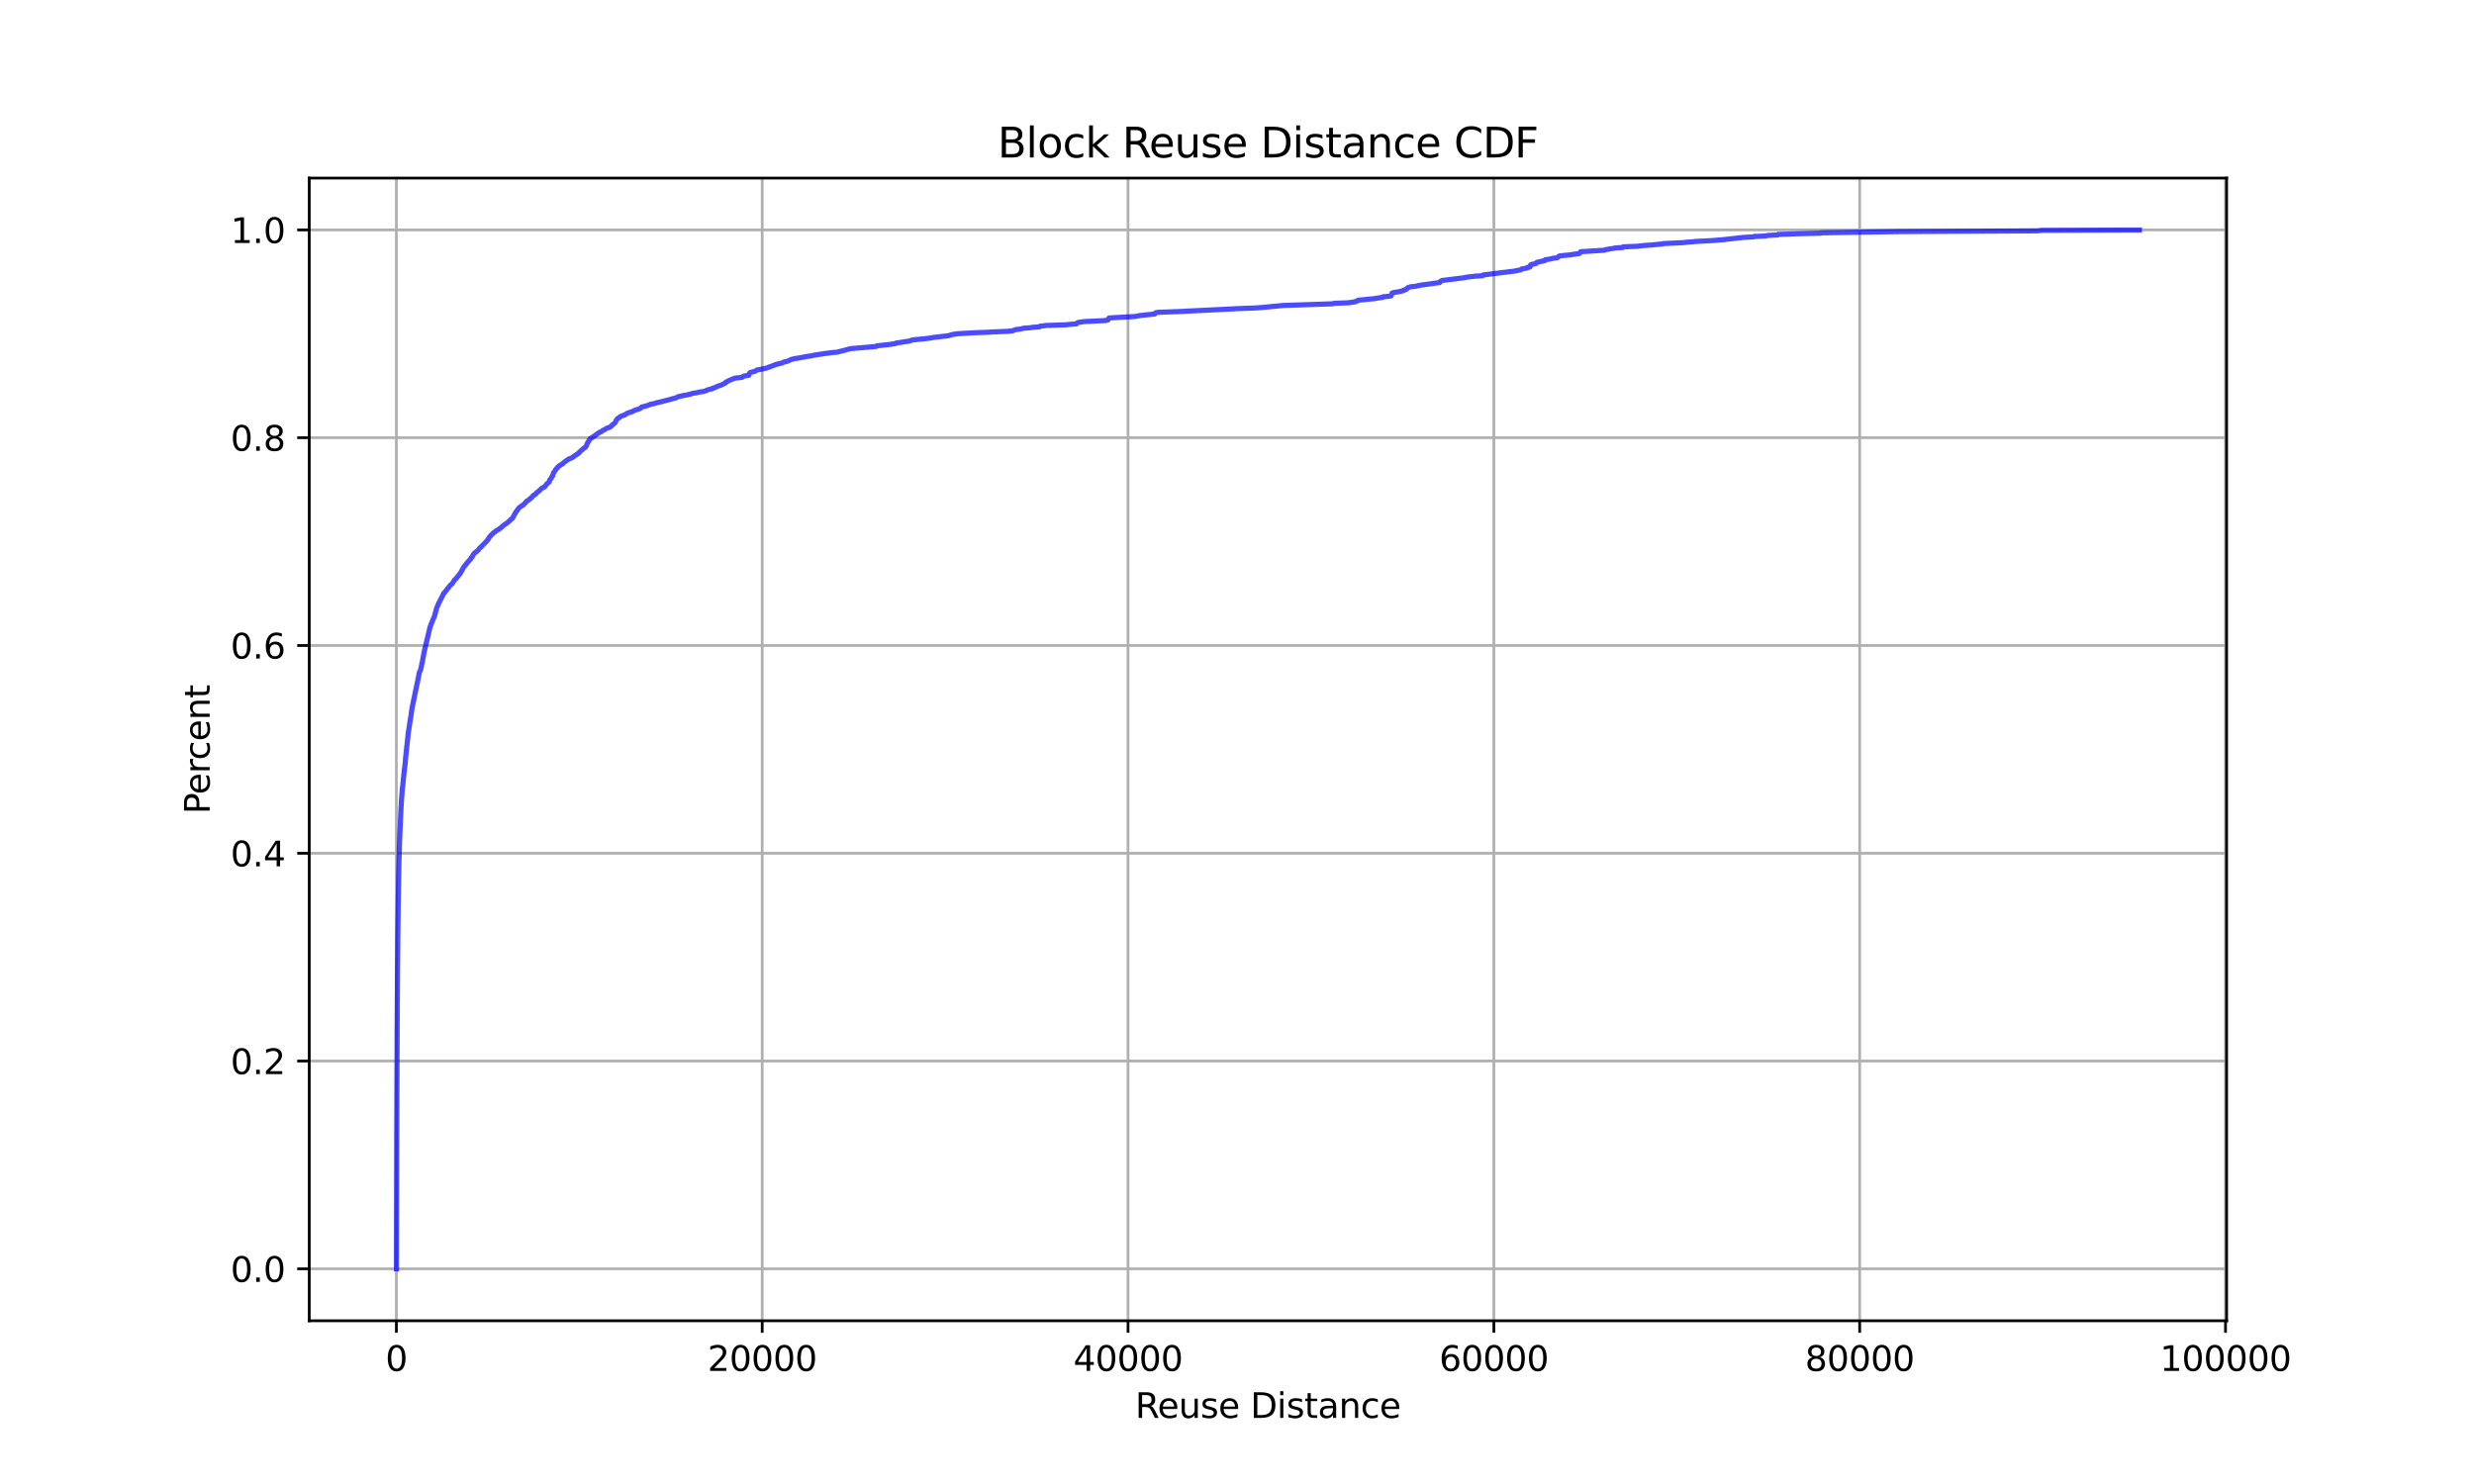 <?xml version="1.0" encoding="utf-8" standalone="no"?>
<!DOCTYPE svg PUBLIC "-//W3C//DTD SVG 1.1//EN"
  "http://www.w3.org/Graphics/SVG/1.1/DTD/svg11.dtd">
<svg xmlns:xlink="http://www.w3.org/1999/xlink" width="720pt" height="432pt" viewBox="0 0 720 432" xmlns="http://www.w3.org/2000/svg" version="1.1">
 <defs>
  <style type="text/css">*{stroke-linejoin: round; stroke-linecap: butt}</style>
 </defs>
 <g id="figure_1">
  <g id="patch_1">
   <path d="M 0 432 
L 720 432 
L 720 0 
L 0 0 
z
" style="fill: #ffffff"/>
  </g>
  <g id="axes_1">
   <g id="patch_2">
    <path d="M 90 384.48 
L 648 384.48 
L 648 51.84 
L 90 51.84 
z
" style="fill: #ffffff"/>
   </g>
   <g id="matplotlib.axis_1">
    <g id="xtick_1">
     <g id="line2d_1">
      <path d="M 115.358 384.48 
L 115.358 51.84 
" clip-path="url(#p8ed50db130)" style="fill: none; stroke: #b0b0b0; stroke-width: 0.8; stroke-linecap: square"/>
     </g>
     <g id="line2d_2">
      <defs>
       <path id="me92fbe3a82" d="M 0 0 
L 0 3.5 
" style="stroke: #000000; stroke-width: 0.8"/>
      </defs>
      <g>
       <use xlink:href="#me92fbe3a82" x="115.358" y="384.48" style="stroke: #000000; stroke-width: 0.8"/>
      </g>
     </g>
     <g id="text_1">
      <!-- 0 -->
      <g transform="translate(112.177 399.078) scale(0.1 -0.1)">
       <defs>
        <path id="DejaVuSans-30" d="M 2034 4250 
Q 1547 4250 1301 3770 
Q 1056 3291 1056 2328 
Q 1056 1369 1301 889 
Q 1547 409 2034 409 
Q 2525 409 2770 889 
Q 3016 1369 3016 2328 
Q 3016 3291 2770 3770 
Q 2525 4250 2034 4250 
z
M 2034 4750 
Q 2819 4750 3233 4129 
Q 3647 3509 3647 2328 
Q 3647 1150 3233 529 
Q 2819 -91 2034 -91 
Q 1250 -91 836 529 
Q 422 1150 422 2328 
Q 422 3509 836 4129 
Q 1250 4750 2034 4750 
z
" transform="scale(0.016)"/>
       </defs>
       <use xlink:href="#DejaVuSans-30"/>
      </g>
     </g>
    </g>
    <g id="xtick_2">
     <g id="line2d_3">
      <path d="M 221.823 384.48 
L 221.823 51.84 
" clip-path="url(#p8ed50db130)" style="fill: none; stroke: #b0b0b0; stroke-width: 0.8; stroke-linecap: square"/>
     </g>
     <g id="line2d_4">
      <g>
       <use xlink:href="#me92fbe3a82" x="221.823" y="384.48" style="stroke: #000000; stroke-width: 0.8"/>
      </g>
     </g>
     <g id="text_2">
      <!-- 20000 -->
      <g transform="translate(205.917 399.078) scale(0.1 -0.1)">
       <defs>
        <path id="DejaVuSans-32" d="M 1228 531 
L 3431 531 
L 3431 0 
L 469 0 
L 469 531 
Q 828 903 1448 1529 
Q 2069 2156 2228 2338 
Q 2531 2678 2651 2914 
Q 2772 3150 2772 3378 
Q 2772 3750 2511 3984 
Q 2250 4219 1831 4219 
Q 1534 4219 1204 4116 
Q 875 4013 500 3803 
L 500 4441 
Q 881 4594 1212 4672 
Q 1544 4750 1819 4750 
Q 2544 4750 2975 4387 
Q 3406 4025 3406 3419 
Q 3406 3131 3298 2873 
Q 3191 2616 2906 2266 
Q 2828 2175 2409 1742 
Q 1991 1309 1228 531 
z
" transform="scale(0.016)"/>
       </defs>
       <use xlink:href="#DejaVuSans-32"/>
       <use xlink:href="#DejaVuSans-30" x="63.623"/>
       <use xlink:href="#DejaVuSans-30" x="127.246"/>
       <use xlink:href="#DejaVuSans-30" x="190.869"/>
       <use xlink:href="#DejaVuSans-30" x="254.492"/>
      </g>
     </g>
    </g>
    <g id="xtick_3">
     <g id="line2d_5">
      <path d="M 328.288 384.48 
L 328.288 51.84 
" clip-path="url(#p8ed50db130)" style="fill: none; stroke: #b0b0b0; stroke-width: 0.8; stroke-linecap: square"/>
     </g>
     <g id="line2d_6">
      <g>
       <use xlink:href="#me92fbe3a82" x="328.288" y="384.48" style="stroke: #000000; stroke-width: 0.8"/>
      </g>
     </g>
     <g id="text_3">
      <!-- 40000 -->
      <g transform="translate(312.382 399.078) scale(0.1 -0.1)">
       <defs>
        <path id="DejaVuSans-34" d="M 2419 4116 
L 825 1625 
L 2419 1625 
L 2419 4116 
z
M 2253 4666 
L 3047 4666 
L 3047 1625 
L 3713 1625 
L 3713 1100 
L 3047 1100 
L 3047 0 
L 2419 0 
L 2419 1100 
L 313 1100 
L 313 1709 
L 2253 4666 
z
" transform="scale(0.016)"/>
       </defs>
       <use xlink:href="#DejaVuSans-34"/>
       <use xlink:href="#DejaVuSans-30" x="63.623"/>
       <use xlink:href="#DejaVuSans-30" x="127.246"/>
       <use xlink:href="#DejaVuSans-30" x="190.869"/>
       <use xlink:href="#DejaVuSans-30" x="254.492"/>
      </g>
     </g>
    </g>
    <g id="xtick_4">
     <g id="line2d_7">
      <path d="M 434.753 384.48 
L 434.753 51.84 
" clip-path="url(#p8ed50db130)" style="fill: none; stroke: #b0b0b0; stroke-width: 0.8; stroke-linecap: square"/>
     </g>
     <g id="line2d_8">
      <g>
       <use xlink:href="#me92fbe3a82" x="434.753" y="384.48" style="stroke: #000000; stroke-width: 0.8"/>
      </g>
     </g>
     <g id="text_4">
      <!-- 60000 -->
      <g transform="translate(418.846 399.078) scale(0.1 -0.1)">
       <defs>
        <path id="DejaVuSans-36" d="M 2113 2584 
Q 1688 2584 1439 2293 
Q 1191 2003 1191 1497 
Q 1191 994 1439 701 
Q 1688 409 2113 409 
Q 2538 409 2786 701 
Q 3034 994 3034 1497 
Q 3034 2003 2786 2293 
Q 2538 2584 2113 2584 
z
M 3366 4563 
L 3366 3988 
Q 3128 4100 2886 4159 
Q 2644 4219 2406 4219 
Q 1781 4219 1451 3797 
Q 1122 3375 1075 2522 
Q 1259 2794 1537 2939 
Q 1816 3084 2150 3084 
Q 2853 3084 3261 2657 
Q 3669 2231 3669 1497 
Q 3669 778 3244 343 
Q 2819 -91 2113 -91 
Q 1303 -91 875 529 
Q 447 1150 447 2328 
Q 447 3434 972 4092 
Q 1497 4750 2381 4750 
Q 2619 4750 2861 4703 
Q 3103 4656 3366 4563 
z
" transform="scale(0.016)"/>
       </defs>
       <use xlink:href="#DejaVuSans-36"/>
       <use xlink:href="#DejaVuSans-30" x="63.623"/>
       <use xlink:href="#DejaVuSans-30" x="127.246"/>
       <use xlink:href="#DejaVuSans-30" x="190.869"/>
       <use xlink:href="#DejaVuSans-30" x="254.492"/>
      </g>
     </g>
    </g>
    <g id="xtick_5">
     <g id="line2d_9">
      <path d="M 541.217 384.48 
L 541.217 51.84 
" clip-path="url(#p8ed50db130)" style="fill: none; stroke: #b0b0b0; stroke-width: 0.8; stroke-linecap: square"/>
     </g>
     <g id="line2d_10">
      <g>
       <use xlink:href="#me92fbe3a82" x="541.217" y="384.48" style="stroke: #000000; stroke-width: 0.8"/>
      </g>
     </g>
     <g id="text_5">
      <!-- 80000 -->
      <g transform="translate(525.311 399.078) scale(0.1 -0.1)">
       <defs>
        <path id="DejaVuSans-38" d="M 2034 2216 
Q 1584 2216 1326 1975 
Q 1069 1734 1069 1313 
Q 1069 891 1326 650 
Q 1584 409 2034 409 
Q 2484 409 2743 651 
Q 3003 894 3003 1313 
Q 3003 1734 2745 1975 
Q 2488 2216 2034 2216 
z
M 1403 2484 
Q 997 2584 770 2862 
Q 544 3141 544 3541 
Q 544 4100 942 4425 
Q 1341 4750 2034 4750 
Q 2731 4750 3128 4425 
Q 3525 4100 3525 3541 
Q 3525 3141 3298 2862 
Q 3072 2584 2669 2484 
Q 3125 2378 3379 2068 
Q 3634 1759 3634 1313 
Q 3634 634 3220 271 
Q 2806 -91 2034 -91 
Q 1263 -91 848 271 
Q 434 634 434 1313 
Q 434 1759 690 2068 
Q 947 2378 1403 2484 
z
M 1172 3481 
Q 1172 3119 1398 2916 
Q 1625 2713 2034 2713 
Q 2441 2713 2670 2916 
Q 2900 3119 2900 3481 
Q 2900 3844 2670 4047 
Q 2441 4250 2034 4250 
Q 1625 4250 1398 4047 
Q 1172 3844 1172 3481 
z
" transform="scale(0.016)"/>
       </defs>
       <use xlink:href="#DejaVuSans-38"/>
       <use xlink:href="#DejaVuSans-30" x="63.623"/>
       <use xlink:href="#DejaVuSans-30" x="127.246"/>
       <use xlink:href="#DejaVuSans-30" x="190.869"/>
       <use xlink:href="#DejaVuSans-30" x="254.492"/>
      </g>
     </g>
    </g>
    <g id="xtick_6">
     <g id="line2d_11">
      <path d="M 647.682 384.48 
L 647.682 51.84 
" clip-path="url(#p8ed50db130)" style="fill: none; stroke: #b0b0b0; stroke-width: 0.8; stroke-linecap: square"/>
     </g>
     <g id="line2d_12">
      <g>
       <use xlink:href="#me92fbe3a82" x="647.682" y="384.48" style="stroke: #000000; stroke-width: 0.8"/>
      </g>
     </g>
     <g id="text_6">
      <!-- 100000 -->
      <g transform="translate(628.595 399.078) scale(0.1 -0.1)">
       <defs>
        <path id="DejaVuSans-31" d="M 794 531 
L 1825 531 
L 1825 4091 
L 703 3866 
L 703 4441 
L 1819 4666 
L 2450 4666 
L 2450 531 
L 3481 531 
L 3481 0 
L 794 0 
L 794 531 
z
" transform="scale(0.016)"/>
       </defs>
       <use xlink:href="#DejaVuSans-31"/>
       <use xlink:href="#DejaVuSans-30" x="63.623"/>
       <use xlink:href="#DejaVuSans-30" x="127.246"/>
       <use xlink:href="#DejaVuSans-30" x="190.869"/>
       <use xlink:href="#DejaVuSans-30" x="254.492"/>
       <use xlink:href="#DejaVuSans-30" x="318.115"/>
      </g>
     </g>
    </g>
    <g id="text_7">
     <!-- Reuse Distance -->
     <g transform="translate(330.373 412.757) scale(0.1 -0.1)">
      <defs>
       <path id="DejaVuSans-52" d="M 2841 2188 
Q 3044 2119 3236 1894 
Q 3428 1669 3622 1275 
L 4263 0 
L 3584 0 
L 2988 1197 
Q 2756 1666 2539 1819 
Q 2322 1972 1947 1972 
L 1259 1972 
L 1259 0 
L 628 0 
L 628 4666 
L 2053 4666 
Q 2853 4666 3247 4331 
Q 3641 3997 3641 3322 
Q 3641 2881 3436 2590 
Q 3231 2300 2841 2188 
z
M 1259 4147 
L 1259 2491 
L 2053 2491 
Q 2509 2491 2742 2702 
Q 2975 2913 2975 3322 
Q 2975 3731 2742 3939 
Q 2509 4147 2053 4147 
L 1259 4147 
z
" transform="scale(0.016)"/>
       <path id="DejaVuSans-65" d="M 3597 1894 
L 3597 1613 
L 953 1613 
Q 991 1019 1311 708 
Q 1631 397 2203 397 
Q 2534 397 2845 478 
Q 3156 559 3463 722 
L 3463 178 
Q 3153 47 2828 -22 
Q 2503 -91 2169 -91 
Q 1331 -91 842 396 
Q 353 884 353 1716 
Q 353 2575 817 3079 
Q 1281 3584 2069 3584 
Q 2775 3584 3186 3129 
Q 3597 2675 3597 1894 
z
M 3022 2063 
Q 3016 2534 2758 2815 
Q 2500 3097 2075 3097 
Q 1594 3097 1305 2825 
Q 1016 2553 972 2059 
L 3022 2063 
z
" transform="scale(0.016)"/>
       <path id="DejaVuSans-75" d="M 544 1381 
L 544 3500 
L 1119 3500 
L 1119 1403 
Q 1119 906 1312 657 
Q 1506 409 1894 409 
Q 2359 409 2629 706 
Q 2900 1003 2900 1516 
L 2900 3500 
L 3475 3500 
L 3475 0 
L 2900 0 
L 2900 538 
Q 2691 219 2414 64 
Q 2138 -91 1772 -91 
Q 1169 -91 856 284 
Q 544 659 544 1381 
z
M 1991 3584 
L 1991 3584 
z
" transform="scale(0.016)"/>
       <path id="DejaVuSans-73" d="M 2834 3397 
L 2834 2853 
Q 2591 2978 2328 3040 
Q 2066 3103 1784 3103 
Q 1356 3103 1142 2972 
Q 928 2841 928 2578 
Q 928 2378 1081 2264 
Q 1234 2150 1697 2047 
L 1894 2003 
Q 2506 1872 2764 1633 
Q 3022 1394 3022 966 
Q 3022 478 2636 193 
Q 2250 -91 1575 -91 
Q 1294 -91 989 -36 
Q 684 19 347 128 
L 347 722 
Q 666 556 975 473 
Q 1284 391 1588 391 
Q 1994 391 2212 530 
Q 2431 669 2431 922 
Q 2431 1156 2273 1281 
Q 2116 1406 1581 1522 
L 1381 1569 
Q 847 1681 609 1914 
Q 372 2147 372 2553 
Q 372 3047 722 3315 
Q 1072 3584 1716 3584 
Q 2034 3584 2315 3537 
Q 2597 3491 2834 3397 
z
" transform="scale(0.016)"/>
       <path id="DejaVuSans-20" transform="scale(0.016)"/>
       <path id="DejaVuSans-44" d="M 1259 4147 
L 1259 519 
L 2022 519 
Q 2988 519 3436 956 
Q 3884 1394 3884 2338 
Q 3884 3275 3436 3711 
Q 2988 4147 2022 4147 
L 1259 4147 
z
M 628 4666 
L 1925 4666 
Q 3281 4666 3915 4102 
Q 4550 3538 4550 2338 
Q 4550 1131 3912 565 
Q 3275 0 1925 0 
L 628 0 
L 628 4666 
z
" transform="scale(0.016)"/>
       <path id="DejaVuSans-69" d="M 603 3500 
L 1178 3500 
L 1178 0 
L 603 0 
L 603 3500 
z
M 603 4863 
L 1178 4863 
L 1178 4134 
L 603 4134 
L 603 4863 
z
" transform="scale(0.016)"/>
       <path id="DejaVuSans-74" d="M 1172 4494 
L 1172 3500 
L 2356 3500 
L 2356 3053 
L 1172 3053 
L 1172 1153 
Q 1172 725 1289 603 
Q 1406 481 1766 481 
L 2356 481 
L 2356 0 
L 1766 0 
Q 1100 0 847 248 
Q 594 497 594 1153 
L 594 3053 
L 172 3053 
L 172 3500 
L 594 3500 
L 594 4494 
L 1172 4494 
z
" transform="scale(0.016)"/>
       <path id="DejaVuSans-61" d="M 2194 1759 
Q 1497 1759 1228 1600 
Q 959 1441 959 1056 
Q 959 750 1161 570 
Q 1363 391 1709 391 
Q 2188 391 2477 730 
Q 2766 1069 2766 1631 
L 2766 1759 
L 2194 1759 
z
M 3341 1997 
L 3341 0 
L 2766 0 
L 2766 531 
Q 2569 213 2275 61 
Q 1981 -91 1556 -91 
Q 1019 -91 701 211 
Q 384 513 384 1019 
Q 384 1609 779 1909 
Q 1175 2209 1959 2209 
L 2766 2209 
L 2766 2266 
Q 2766 2663 2505 2880 
Q 2244 3097 1772 3097 
Q 1472 3097 1187 3025 
Q 903 2953 641 2809 
L 641 3341 
Q 956 3463 1253 3523 
Q 1550 3584 1831 3584 
Q 2591 3584 2966 3190 
Q 3341 2797 3341 1997 
z
" transform="scale(0.016)"/>
       <path id="DejaVuSans-6e" d="M 3513 2113 
L 3513 0 
L 2938 0 
L 2938 2094 
Q 2938 2591 2744 2837 
Q 2550 3084 2163 3084 
Q 1697 3084 1428 2787 
Q 1159 2491 1159 1978 
L 1159 0 
L 581 0 
L 581 3500 
L 1159 3500 
L 1159 2956 
Q 1366 3272 1645 3428 
Q 1925 3584 2291 3584 
Q 2894 3584 3203 3211 
Q 3513 2838 3513 2113 
z
" transform="scale(0.016)"/>
       <path id="DejaVuSans-63" d="M 3122 3366 
L 3122 2828 
Q 2878 2963 2633 3030 
Q 2388 3097 2138 3097 
Q 1578 3097 1268 2742 
Q 959 2388 959 1747 
Q 959 1106 1268 751 
Q 1578 397 2138 397 
Q 2388 397 2633 464 
Q 2878 531 3122 666 
L 3122 134 
Q 2881 22 2623 -34 
Q 2366 -91 2075 -91 
Q 1284 -91 818 406 
Q 353 903 353 1747 
Q 353 2603 823 3093 
Q 1294 3584 2113 3584 
Q 2378 3584 2631 3529 
Q 2884 3475 3122 3366 
z
" transform="scale(0.016)"/>
      </defs>
      <use xlink:href="#DejaVuSans-52"/>
      <use xlink:href="#DejaVuSans-65" x="64.982"/>
      <use xlink:href="#DejaVuSans-75" x="126.506"/>
      <use xlink:href="#DejaVuSans-73" x="189.885"/>
      <use xlink:href="#DejaVuSans-65" x="241.984"/>
      <use xlink:href="#DejaVuSans-20" x="303.508"/>
      <use xlink:href="#DejaVuSans-44" x="335.295"/>
      <use xlink:href="#DejaVuSans-69" x="412.297"/>
      <use xlink:href="#DejaVuSans-73" x="440.08"/>
      <use xlink:href="#DejaVuSans-74" x="492.18"/>
      <use xlink:href="#DejaVuSans-61" x="531.389"/>
      <use xlink:href="#DejaVuSans-6e" x="592.668"/>
      <use xlink:href="#DejaVuSans-63" x="656.047"/>
      <use xlink:href="#DejaVuSans-65" x="711.027"/>
     </g>
    </g>
   </g>
   <g id="matplotlib.axis_2">
    <g id="ytick_1">
     <g id="line2d_13">
      <path d="M 90 369.36 
L 648 369.36 
" clip-path="url(#p8ed50db130)" style="fill: none; stroke: #b0b0b0; stroke-width: 0.8; stroke-linecap: square"/>
     </g>
     <g id="line2d_14">
      <defs>
       <path id="mf4b0a92add" d="M 0 0 
L -3.5 0 
" style="stroke: #000000; stroke-width: 0.8"/>
      </defs>
      <g>
       <use xlink:href="#mf4b0a92add" x="90" y="369.36" style="stroke: #000000; stroke-width: 0.8"/>
      </g>
     </g>
     <g id="text_8">
      <!-- 0.0 -->
      <g transform="translate(67.097 373.159) scale(0.1 -0.1)">
       <defs>
        <path id="DejaVuSans-2e" d="M 684 794 
L 1344 794 
L 1344 0 
L 684 0 
L 684 794 
z
" transform="scale(0.016)"/>
       </defs>
       <use xlink:href="#DejaVuSans-30"/>
       <use xlink:href="#DejaVuSans-2e" x="63.623"/>
       <use xlink:href="#DejaVuSans-30" x="95.41"/>
      </g>
     </g>
    </g>
    <g id="ytick_2">
     <g id="line2d_15">
      <path d="M 90 308.875 
L 648 308.875 
" clip-path="url(#p8ed50db130)" style="fill: none; stroke: #b0b0b0; stroke-width: 0.8; stroke-linecap: square"/>
     </g>
     <g id="line2d_16">
      <g>
       <use xlink:href="#mf4b0a92add" x="90" y="308.875" style="stroke: #000000; stroke-width: 0.8"/>
      </g>
     </g>
     <g id="text_9">
      <!-- 0.2 -->
      <g transform="translate(67.097 312.674) scale(0.1 -0.1)">
       <use xlink:href="#DejaVuSans-30"/>
       <use xlink:href="#DejaVuSans-2e" x="63.623"/>
       <use xlink:href="#DejaVuSans-32" x="95.41"/>
      </g>
     </g>
    </g>
    <g id="ytick_3">
     <g id="line2d_17">
      <path d="M 90 248.39 
L 648 248.39 
" clip-path="url(#p8ed50db130)" style="fill: none; stroke: #b0b0b0; stroke-width: 0.8; stroke-linecap: square"/>
     </g>
     <g id="line2d_18">
      <g>
       <use xlink:href="#mf4b0a92add" x="90" y="248.39" style="stroke: #000000; stroke-width: 0.8"/>
      </g>
     </g>
     <g id="text_10">
      <!-- 0.4 -->
      <g transform="translate(67.097 252.19) scale(0.1 -0.1)">
       <use xlink:href="#DejaVuSans-30"/>
       <use xlink:href="#DejaVuSans-2e" x="63.623"/>
       <use xlink:href="#DejaVuSans-34" x="95.41"/>
      </g>
     </g>
    </g>
    <g id="ytick_4">
     <g id="line2d_19">
      <path d="M 90 187.906 
L 648 187.906 
" clip-path="url(#p8ed50db130)" style="fill: none; stroke: #b0b0b0; stroke-width: 0.8; stroke-linecap: square"/>
     </g>
     <g id="line2d_20">
      <g>
       <use xlink:href="#mf4b0a92add" x="90" y="187.906" style="stroke: #000000; stroke-width: 0.8"/>
      </g>
     </g>
     <g id="text_11">
      <!-- 0.6 -->
      <g transform="translate(67.097 191.705) scale(0.1 -0.1)">
       <use xlink:href="#DejaVuSans-30"/>
       <use xlink:href="#DejaVuSans-2e" x="63.623"/>
       <use xlink:href="#DejaVuSans-36" x="95.41"/>
      </g>
     </g>
    </g>
    <g id="ytick_5">
     <g id="line2d_21">
      <path d="M 90 127.421 
L 648 127.421 
" clip-path="url(#p8ed50db130)" style="fill: none; stroke: #b0b0b0; stroke-width: 0.8; stroke-linecap: square"/>
     </g>
     <g id="line2d_22">
      <g>
       <use xlink:href="#mf4b0a92add" x="90" y="127.421" style="stroke: #000000; stroke-width: 0.8"/>
      </g>
     </g>
     <g id="text_12">
      <!-- 0.8 -->
      <g transform="translate(67.097 131.22) scale(0.1 -0.1)">
       <use xlink:href="#DejaVuSans-30"/>
       <use xlink:href="#DejaVuSans-2e" x="63.623"/>
       <use xlink:href="#DejaVuSans-38" x="95.41"/>
      </g>
     </g>
    </g>
    <g id="ytick_6">
     <g id="line2d_23">
      <path d="M 90 66.936 
L 648 66.936 
" clip-path="url(#p8ed50db130)" style="fill: none; stroke: #b0b0b0; stroke-width: 0.8; stroke-linecap: square"/>
     </g>
     <g id="line2d_24">
      <g>
       <use xlink:href="#mf4b0a92add" x="90" y="66.936" style="stroke: #000000; stroke-width: 0.8"/>
      </g>
     </g>
     <g id="text_13">
      <!-- 1.0 -->
      <g transform="translate(67.097 70.735) scale(0.1 -0.1)">
       <use xlink:href="#DejaVuSans-31"/>
       <use xlink:href="#DejaVuSans-2e" x="63.623"/>
       <use xlink:href="#DejaVuSans-30" x="95.41"/>
      </g>
     </g>
    </g>
    <g id="text_14">
     <!-- Percent -->
     <g transform="translate(61.017 236.968) rotate(-90) scale(0.1 -0.1)">
      <defs>
       <path id="DejaVuSans-50" d="M 1259 4147 
L 1259 2394 
L 2053 2394 
Q 2494 2394 2734 2622 
Q 2975 2850 2975 3272 
Q 2975 3691 2734 3919 
Q 2494 4147 2053 4147 
L 1259 4147 
z
M 628 4666 
L 2053 4666 
Q 2838 4666 3239 4311 
Q 3641 3956 3641 3272 
Q 3641 2581 3239 2228 
Q 2838 1875 2053 1875 
L 1259 1875 
L 1259 0 
L 628 0 
L 628 4666 
z
" transform="scale(0.016)"/>
       <path id="DejaVuSans-72" d="M 2631 2963 
Q 2534 3019 2420 3045 
Q 2306 3072 2169 3072 
Q 1681 3072 1420 2755 
Q 1159 2438 1159 1844 
L 1159 0 
L 581 0 
L 581 3500 
L 1159 3500 
L 1159 2956 
Q 1341 3275 1631 3429 
Q 1922 3584 2338 3584 
Q 2397 3584 2469 3576 
Q 2541 3569 2628 3553 
L 2631 2963 
z
" transform="scale(0.016)"/>
      </defs>
      <use xlink:href="#DejaVuSans-50"/>
      <use xlink:href="#DejaVuSans-65" x="56.678"/>
      <use xlink:href="#DejaVuSans-72" x="118.201"/>
      <use xlink:href="#DejaVuSans-63" x="157.064"/>
      <use xlink:href="#DejaVuSans-65" x="212.045"/>
      <use xlink:href="#DejaVuSans-6e" x="273.568"/>
      <use xlink:href="#DejaVuSans-74" x="336.947"/>
     </g>
    </g>
   </g>
   <g id="line2d_25">
    <path d="M 115.364 369.36 
L 115.47 327.227 
L 115.475 326.697 
L 115.582 299.123 
L 115.587 298.593 
L 115.694 281.166 
L 115.699 280.636 
L 115.805 269.717 
L 115.816 269.163 
L 115.923 260.895 
L 115.933 260.341 
L 116.04 253.761 
L 116.056 253.182 
L 116.162 248.892 
L 116.178 248.313 
L 116.285 244.891 
L 116.316 244.24 
L 116.423 241.468 
L 116.46 240.793 
L 116.567 238.118 
L 116.599 237.467 
L 116.705 235.225 
L 116.753 234.502 
L 116.859 232.574 
L 116.934 231.73 
L 117.04 230.26 
L 117.126 229.368 
L 117.227 228.621 
L 117.264 228.283 
L 117.37 227.006 
L 117.477 226.018 
L 117.583 225.005 
L 117.669 224.114 
L 117.775 223.39 
L 117.924 222.209 
L 118.031 220.787 
L 118.142 219.775 
L 118.249 218.594 
L 118.302 218.208 
L 118.403 217.22 
L 118.456 216.834 
L 118.563 215.774 
L 118.675 214.761 
L 118.781 213.556 
L 119.09 211.652 
L 119.196 210.833 
L 119.5 208.953 
L 119.606 208.398 
L 119.766 207.169 
L 119.872 206.422 
L 119.926 206.036 
L 120.032 205.554 
L 121.847 196.829 
L 121.943 196.081 
L 122.039 195.816 
L 122.241 195.358 
L 122.364 195.117 
L 122.46 194.611 
L 122.545 194.442 
L 122.651 193.936 
L 122.758 193.309 
L 122.907 192.707 
L 123.418 189.887 
L 123.524 189.405 
L 125.148 182.559 
L 126.159 180.004 
L 126.361 179.571 
L 126.447 179.378 
L 127.101 176.919 
L 127.362 176.341 
L 127.453 176.148 
L 127.511 175.979 
L 128.251 174.485 
L 128.368 174.316 
L 128.469 174.075 
L 129.167 172.677 
L 129.38 172.484 
L 129.476 172.364 
L 130.716 170.797 
L 130.998 170.411 
L 131.6 169.905 
L 131.77 169.664 
L 131.85 169.52 
L 132.254 168.869 
L 132.723 168.435 
L 134.006 166.82 
L 134.639 165.663 
L 135.033 164.964 
L 135.23 164.747 
L 135.448 164.506 
L 135.879 163.976 
L 135.927 163.855 
L 136.087 163.687 
L 136.231 163.542 
L 136.747 162.963 
L 137.056 162.65 
L 137.125 162.361 
L 137.46 162.072 
L 137.567 161.734 
L 137.727 161.517 
L 137.924 161.204 
L 138.025 161.059 
L 138.376 160.794 
L 138.504 160.722 
L 138.759 160.505 
L 138.85 160.384 
L 139.111 160.216 
L 139.254 160.023 
L 139.43 159.734 
L 139.648 159.541 
L 139.819 159.372 
L 140.042 159.179 
L 141.208 157.974 
L 141.607 157.564 
L 141.82 157.299 
L 142.076 156.986 
L 142.257 156.624 
L 142.326 156.528 
L 142.422 156.383 
L 142.911 155.805 
L 143.103 155.636 
L 143.598 155.13 
L 143.811 154.985 
L 144.051 154.841 
L 144.162 154.744 
L 144.322 154.575 
L 144.562 154.407 
L 145.142 154.093 
L 146.191 153.298 
L 146.276 153.129 
L 146.765 152.792 
L 147.021 152.599 
L 147.426 152.334 
L 147.617 152.213 
L 147.724 152.093 
L 147.857 151.972 
L 148.107 151.78 
L 148.778 151.153 
L 148.783 151.129 
L 149.038 150.984 
L 149.203 150.743 
L 149.464 150.285 
L 149.667 149.875 
L 150.066 149.2 
L 150.188 149.008 
L 150.348 148.791 
L 150.561 148.501 
L 150.705 148.285 
L 150.971 147.947 
L 151.04 147.827 
L 151.301 147.658 
L 151.354 147.561 
L 151.62 147.417 
L 151.705 147.32 
L 152.27 147.007 
L 152.419 146.838 
L 152.951 146.308 
L 153.015 146.188 
L 153.185 146.043 
L 153.276 145.874 
L 153.553 145.754 
L 153.819 145.585 
L 154.255 145.175 
L 154.697 144.838 
L 155.112 144.332 
L 155.181 144.259 
L 155.645 143.994 
L 155.767 143.898 
L 156.012 143.705 
L 156.166 143.44 
L 156.901 142.909 
L 157.119 142.693 
L 157.21 142.548 
L 157.572 142.283 
L 157.689 142.138 
L 157.785 142.066 
L 158.493 141.728 
L 159.147 140.861 
L 159.376 140.692 
L 159.696 140.403 
L 159.887 140.234 
L 159.962 139.728 
L 160.233 139.463 
L 160.356 139.294 
L 160.441 139.149 
L 160.627 138.74 
L 160.803 138.595 
L 161.058 137.751 
L 161.133 137.559 
L 161.298 137.414 
L 161.447 137.173 
L 161.569 137.004 
L 161.756 136.619 
L 162.032 136.378 
L 162.134 136.185 
L 162.799 135.582 
L 163.246 135.317 
L 163.342 135.221 
L 163.858 134.931 
L 163.997 134.738 
L 164.29 134.522 
L 164.369 134.401 
L 164.721 134.208 
L 164.864 134.064 
L 165.242 133.823 
L 165.322 133.726 
L 165.977 133.461 
L 165.998 133.437 
L 166.403 133.292 
L 168.069 132.135 
L 168.378 131.967 
L 168.537 131.701 
L 168.804 131.509 
L 169.038 131.219 
L 169.32 131.002 
L 169.49 130.882 
L 169.916 130.472 
L 170.241 130.303 
L 170.598 129.846 
L 170.704 129.629 
L 170.821 129.339 
L 171.023 128.857 
L 171.151 128.689 
L 171.306 128.472 
L 171.385 128.255 
L 171.896 127.604 
L 172.2 127.459 
L 172.354 127.387 
L 172.551 127.218 
L 172.658 127.098 
L 173.115 126.881 
L 173.19 126.736 
L 173.552 126.519 
L 173.648 126.447 
L 173.866 126.254 
L 173.919 126.182 
L 174.313 126.037 
L 174.473 125.844 
L 175.026 125.652 
L 175.378 125.314 
L 175.623 125.242 
L 175.9 125.097 
L 176.096 124.977 
L 176.442 124.76 
L 176.565 124.687 
L 176.703 124.615 
L 177.177 124.47 
L 177.528 124.326 
L 177.757 124.181 
L 177.96 123.94 
L 178.55 123.434 
L 178.646 123.338 
L 178.859 123.193 
L 179.12 122.928 
L 179.205 122.59 
L 179.306 122.398 
L 179.413 122.253 
L 179.743 121.819 
L 180.153 121.626 
L 180.259 121.53 
L 180.43 121.337 
L 180.499 121.265 
L 181.952 120.71 
L 182.08 120.59 
L 182.681 120.252 
L 184.108 119.77 
L 184.316 119.65 
L 184.683 119.457 
L 186.285 118.951 
L 186.7 118.517 
L 186.786 118.469 
L 187.44 118.324 
L 188.287 118.107 
L 188.297 118.083 
L 188.654 117.938 
L 188.808 117.89 
L 189.293 117.697 
L 190.491 117.456 
L 190.975 117.288 
L 191.092 117.239 
L 191.582 117.143 
L 192.364 116.974 
L 192.503 116.926 
L 195.34 116.203 
L 195.601 116.083 
L 196.463 115.914 
L 197.373 115.504 
L 197.4 115.456 
L 198.47 115.263 
L 198.624 115.167 
L 199.87 114.974 
L 200.003 114.926 
L 201.089 114.685 
L 201.595 114.492 
L 202.793 114.323 
L 203.655 114.106 
L 204.746 113.961 
L 205.742 113.624 
L 205.88 113.503 
L 207.259 113.166 
L 207.36 113.021 
L 207.951 112.877 
L 208.685 112.515 
L 209.132 112.347 
L 209.25 112.298 
L 209.819 112.13 
L 211.081 111.503 
L 211.182 111.286 
L 212.279 110.732 
L 212.289 110.707 
L 212.625 110.587 
L 213.854 110.081 
L 215.861 109.864 
L 215.999 109.816 
L 216.415 109.478 
L 217.9 109.261 
L 218.006 108.827 
L 218.315 108.442 
L 218.97 108.297 
L 219.087 108.249 
L 219.811 108.056 
L 220.098 107.815 
L 220.333 107.695 
L 221.876 107.429 
L 221.924 107.381 
L 222.845 107.213 
L 225.565 106.224 
L 225.576 106.176 
L 226.752 105.863 
L 226.896 105.815 
L 227.657 105.67 
L 228.062 105.405 
L 229.084 105.188 
L 229.366 105.067 
L 230.111 104.706 
L 230.133 104.682 
L 230.931 104.489 
L 231.155 104.392 
L 231.937 104.296 
L 233.912 103.959 
L 234.588 103.79 
L 235.946 103.621 
L 236.664 103.452 
L 238.549 103.139 
L 239.64 102.994 
L 239.773 102.946 
L 241.146 102.778 
L 241.977 102.657 
L 243.638 102.512 
L 245.224 102.103 
L 245.991 101.934 
L 246.14 101.862 
L 247.034 101.621 
L 247.428 101.5 
L 255.008 100.849 
L 255.136 100.681 
L 259.363 100.223 
L 259.389 100.198 
L 260.544 100.03 
L 260.688 99.885 
L 262.807 99.572 
L 262.94 99.524 
L 264.798 99.258 
L 265.181 99.066 
L 265.282 99.017 
L 266.256 98.897 
L 266.267 98.873 
L 269.109 98.608 
L 270.472 98.439 
L 270.776 98.391 
L 271.712 98.222 
L 275.966 97.74 
L 277.084 97.402 
L 278.186 97.21 
L 278.542 97.161 
L 283.892 96.848 
L 288.087 96.703 
L 288.097 96.679 
L 288.236 96.655 
L 293.57 96.438 
L 293.783 96.39 
L 294.709 96.318 
L 294.991 96.173 
L 294.991 96.149 
L 295.422 96.029 
L 295.523 95.956 
L 297.136 95.763 
L 297.796 95.547 
L 299.942 95.402 
L 300.256 95.305 
L 302.55 95.137 
L 302.71 94.944 
L 304.195 94.799 
L 304.248 94.751 
L 310.535 94.534 
L 310.727 94.486 
L 313.308 94.269 
L 313.447 94.052 
L 313.638 93.932 
L 313.729 93.883 
L 315.416 93.618 
L 321.783 93.305 
L 321.831 93.257 
L 322.454 93.136 
L 322.608 92.895 
L 322.778 92.558 
L 330.465 92.124 
L 331.716 91.859 
L 336.076 91.401 
L 336.294 91.039 
L 337.077 90.919 
L 344.731 90.629 
L 344.779 90.605 
L 359.2 89.906 
L 359.2 89.882 
L 365.62 89.641 
L 368.627 89.4 
L 368.638 89.376 
L 373.477 88.918 
L 387.945 88.436 
L 387.967 88.388 
L 388.297 88.291 
L 392.848 88.123 
L 392.912 88.05 
L 394.466 87.858 
L 394.626 87.665 
L 395.26 87.544 
L 395.302 87.375 
L 397.336 87.207 
L 397.378 87.183 
L 400.168 86.918 
L 400.247 86.869 
L 402.43 86.556 
L 402.51 86.387 
L 404.256 86.243 
L 404.873 86.098 
L 405.145 85.303 
L 405.629 85.158 
L 407.625 84.821 
L 407.806 84.724 
L 408.451 84.604 
L 408.552 84.435 
L 409.18 84.29 
L 409.52 84.001 
L 409.67 83.784 
L 410.415 83.495 
L 412.017 83.35 
L 412.124 83.278 
L 412.927 83.133 
L 413.151 83.061 
L 418.985 82.241 
L 419.203 81.904 
L 419.544 81.759 
L 419.608 81.663 
L 425.82 80.892 
L 427.375 80.602 
L 429.131 80.434 
L 429.323 80.386 
L 431.479 80.265 
L 431.628 80.048 
L 441.311 78.843 
L 441.423 78.747 
L 442.562 78.578 
L 442.833 78.289 
L 444.425 78.023 
L 444.462 77.855 
L 445.266 77.71 
L 445.314 77.541 
L 445.452 77.132 
L 445.868 77.011 
L 445.878 76.939 
L 446.932 76.746 
L 447.294 76.36 
L 449.583 75.854 
L 449.652 75.637 
L 451.59 75.324 
L 451.782 75.203 
L 453.214 75.035 
L 453.309 74.89 
L 453.927 74.48 
L 457.265 74.167 
L 457.313 74.119 
L 459.708 73.781 
L 460.011 73.275 
L 466.878 72.841 
L 467.294 72.697 
L 467.336 72.672 
L 468.167 72.528 
L 468.172 72.504 
L 469.742 72.287 
L 469.849 72.215 
L 469.982 72.19 
L 472.324 72.046 
L 472.409 71.853 
L 476.694 71.684 
L 476.742 71.66 
L 477.924 71.516 
L 478.355 71.467 
L 480.98 71.299 
L 480.985 71.274 
L 483.875 71.009 
L 483.977 70.913 
L 490.045 70.624 
L 490.886 70.503 
L 493.01 70.359 
L 493.101 70.31 
L 498.147 70.045 
L 502.038 69.732 
L 502.06 69.708 
L 507.41 69.105 
L 510.353 68.961 
L 510.481 68.84 
L 513.84 68.695 
L 514.388 68.551 
L 514.484 68.527 
L 517.343 68.406 
L 517.412 68.237 
L 524.156 68.021 
L 529.9 67.876 
L 529.948 67.78 
L 552.646 67.418 
L 593.013 67.201 
L 594.088 67.056 
L 622.636 66.96 
L 622.636 66.96 
" clip-path="url(#p8ed50db130)" style="fill: none; stroke: #0000ff; stroke-opacity: 0.7; stroke-width: 1.5; stroke-linecap: square"/>
   </g>
   <g id="patch_3">
    <path d="M 90 384.48 
L 90 51.84 
" style="fill: none; stroke: #000000; stroke-width: 0.8; stroke-linejoin: miter; stroke-linecap: square"/>
   </g>
   <g id="patch_4">
    <path d="M 648 384.48 
L 648 51.84 
" style="fill: none; stroke: #000000; stroke-width: 0.8; stroke-linejoin: miter; stroke-linecap: square"/>
   </g>
   <g id="patch_5">
    <path d="M 90 384.48 
L 648 384.48 
" style="fill: none; stroke: #000000; stroke-width: 0.8; stroke-linejoin: miter; stroke-linecap: square"/>
   </g>
   <g id="patch_6">
    <path d="M 90 51.84 
L 648 51.84 
" style="fill: none; stroke: #000000; stroke-width: 0.8; stroke-linejoin: miter; stroke-linecap: square"/>
   </g>
   <g id="text_15">
    <!-- Block Reuse Distance CDF -->
    <g transform="translate(290.345 45.84) scale(0.12 -0.12)">
     <defs>
      <path id="DejaVuSans-42" d="M 1259 2228 
L 1259 519 
L 2272 519 
Q 2781 519 3026 730 
Q 3272 941 3272 1375 
Q 3272 1813 3026 2020 
Q 2781 2228 2272 2228 
L 1259 2228 
z
M 1259 4147 
L 1259 2741 
L 2194 2741 
Q 2656 2741 2882 2914 
Q 3109 3088 3109 3444 
Q 3109 3797 2882 3972 
Q 2656 4147 2194 4147 
L 1259 4147 
z
M 628 4666 
L 2241 4666 
Q 2963 4666 3353 4366 
Q 3744 4066 3744 3513 
Q 3744 3084 3544 2831 
Q 3344 2578 2956 2516 
Q 3422 2416 3680 2098 
Q 3938 1781 3938 1306 
Q 3938 681 3513 340 
Q 3088 0 2303 0 
L 628 0 
L 628 4666 
z
" transform="scale(0.016)"/>
      <path id="DejaVuSans-6c" d="M 603 4863 
L 1178 4863 
L 1178 0 
L 603 0 
L 603 4863 
z
" transform="scale(0.016)"/>
      <path id="DejaVuSans-6f" d="M 1959 3097 
Q 1497 3097 1228 2736 
Q 959 2375 959 1747 
Q 959 1119 1226 758 
Q 1494 397 1959 397 
Q 2419 397 2687 759 
Q 2956 1122 2956 1747 
Q 2956 2369 2687 2733 
Q 2419 3097 1959 3097 
z
M 1959 3584 
Q 2709 3584 3137 3096 
Q 3566 2609 3566 1747 
Q 3566 888 3137 398 
Q 2709 -91 1959 -91 
Q 1206 -91 779 398 
Q 353 888 353 1747 
Q 353 2609 779 3096 
Q 1206 3584 1959 3584 
z
" transform="scale(0.016)"/>
      <path id="DejaVuSans-6b" d="M 581 4863 
L 1159 4863 
L 1159 1991 
L 2875 3500 
L 3609 3500 
L 1753 1863 
L 3688 0 
L 2938 0 
L 1159 1709 
L 1159 0 
L 581 0 
L 581 4863 
z
" transform="scale(0.016)"/>
      <path id="DejaVuSans-43" d="M 4122 4306 
L 4122 3641 
Q 3803 3938 3442 4084 
Q 3081 4231 2675 4231 
Q 1875 4231 1450 3742 
Q 1025 3253 1025 2328 
Q 1025 1406 1450 917 
Q 1875 428 2675 428 
Q 3081 428 3442 575 
Q 3803 722 4122 1019 
L 4122 359 
Q 3791 134 3420 21 
Q 3050 -91 2638 -91 
Q 1578 -91 968 557 
Q 359 1206 359 2328 
Q 359 3453 968 4101 
Q 1578 4750 2638 4750 
Q 3056 4750 3426 4639 
Q 3797 4528 4122 4306 
z
" transform="scale(0.016)"/>
      <path id="DejaVuSans-46" d="M 628 4666 
L 3309 4666 
L 3309 4134 
L 1259 4134 
L 1259 2759 
L 3109 2759 
L 3109 2228 
L 1259 2228 
L 1259 0 
L 628 0 
L 628 4666 
z
" transform="scale(0.016)"/>
     </defs>
     <use xlink:href="#DejaVuSans-42"/>
     <use xlink:href="#DejaVuSans-6c" x="68.604"/>
     <use xlink:href="#DejaVuSans-6f" x="96.387"/>
     <use xlink:href="#DejaVuSans-63" x="157.568"/>
     <use xlink:href="#DejaVuSans-6b" x="212.549"/>
     <use xlink:href="#DejaVuSans-20" x="270.459"/>
     <use xlink:href="#DejaVuSans-52" x="302.246"/>
     <use xlink:href="#DejaVuSans-65" x="367.229"/>
     <use xlink:href="#DejaVuSans-75" x="428.752"/>
     <use xlink:href="#DejaVuSans-73" x="492.131"/>
     <use xlink:href="#DejaVuSans-65" x="544.23"/>
     <use xlink:href="#DejaVuSans-20" x="605.754"/>
     <use xlink:href="#DejaVuSans-44" x="637.541"/>
     <use xlink:href="#DejaVuSans-69" x="714.543"/>
     <use xlink:href="#DejaVuSans-73" x="742.326"/>
     <use xlink:href="#DejaVuSans-74" x="794.426"/>
     <use xlink:href="#DejaVuSans-61" x="833.635"/>
     <use xlink:href="#DejaVuSans-6e" x="894.914"/>
     <use xlink:href="#DejaVuSans-63" x="958.293"/>
     <use xlink:href="#DejaVuSans-65" x="1013.273"/>
     <use xlink:href="#DejaVuSans-20" x="1074.797"/>
     <use xlink:href="#DejaVuSans-43" x="1106.584"/>
     <use xlink:href="#DejaVuSans-44" x="1176.408"/>
     <use xlink:href="#DejaVuSans-46" x="1253.41"/>
    </g>
   </g>
  </g>
 </g>
 <defs>
  <clipPath id="p8ed50db130">
   <rect x="90" y="51.84" width="558" height="332.64"/>
  </clipPath>
 </defs>
</svg>
